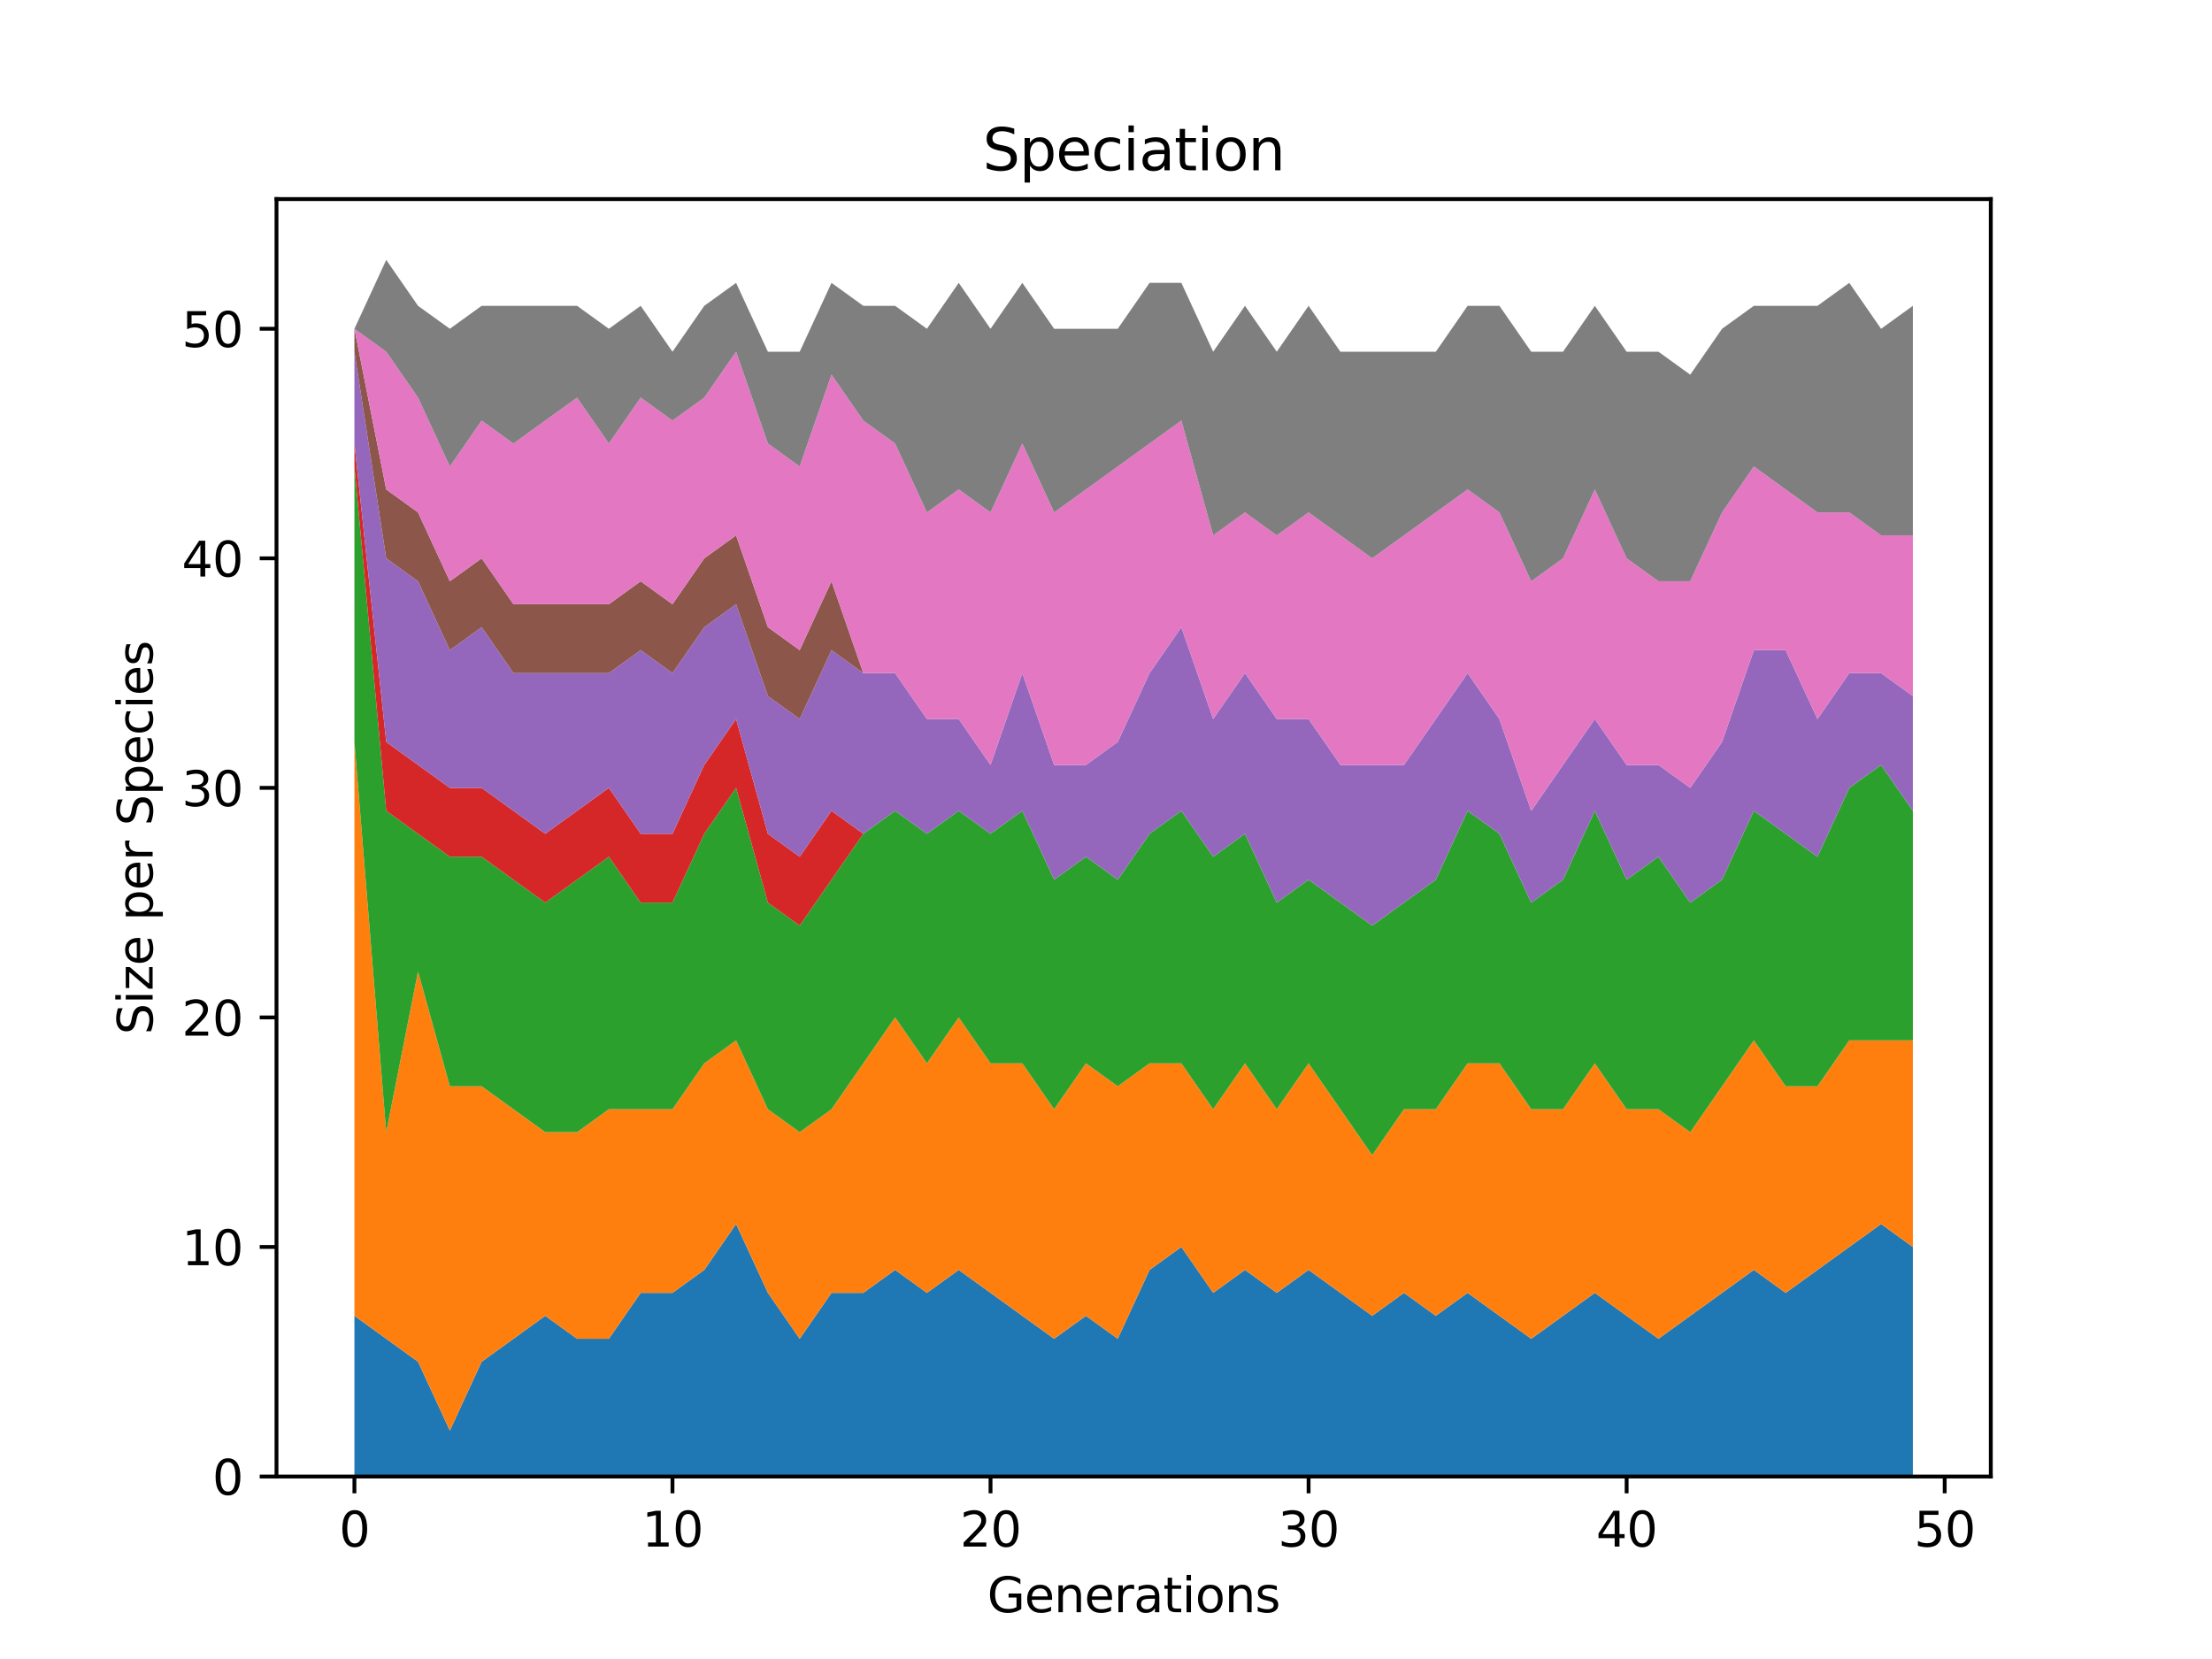 <?xml version="1.0" encoding="utf-8" standalone="no"?>
<!DOCTYPE svg PUBLIC "-//W3C//DTD SVG 1.1//EN"
  "http://www.w3.org/Graphics/SVG/1.1/DTD/svg11.dtd">
<svg height="345.6pt" version="1.1" viewBox="0 0 460.8 345.6" width="460.8pt" xmlns="http://www.w3.org/2000/svg" xmlns:xlink="http://www.w3.org/1999/xlink">
 <defs>
  <style type="text/css">*{stroke-linecap:butt;stroke-linejoin:round;}</style>
 </defs>
 <g id="figure_1">
  <g id="patch_1">
   <path d="M 0 345.6 
L 460.8 345.6 
L 460.8 0 
L 0 0 
z
" style="fill:#ffffff;"/>
  </g>
  <g id="axes_1">
   <g id="patch_2">
    <path d="M 57.6 307.584 
L 414.72 307.584 
L 414.72 41.472 
L 57.6 41.472 
z
" style="fill:#ffffff;"/>
   </g>
   <g id="PolyCollection_1">
    <path clip-path="url(#p19ef1f21a3)" d="M 73.833 274.111 
L 73.833 307.584 
L 80.458 307.584 
L 87.084 307.584 
L 93.71 307.584 
L 100.335 307.584 
L 106.961 307.584 
L 113.586 307.584 
L 120.212 307.584 
L 126.838 307.584 
L 133.463 307.584 
L 140.089 307.584 
L 146.714 307.584 
L 153.34 307.584 
L 159.966 307.584 
L 166.591 307.584 
L 173.217 307.584 
L 179.842 307.584 
L 186.468 307.584 
L 193.094 307.584 
L 199.719 307.584 
L 206.345 307.584 
L 212.97 307.584 
L 219.596 307.584 
L 226.222 307.584 
L 232.847 307.584 
L 239.473 307.584 
L 246.098 307.584 
L 252.724 307.584 
L 259.35 307.584 
L 265.975 307.584 
L 272.601 307.584 
L 279.226 307.584 
L 285.852 307.584 
L 292.478 307.584 
L 299.103 307.584 
L 305.729 307.584 
L 312.354 307.584 
L 318.98 307.584 
L 325.606 307.584 
L 332.231 307.584 
L 338.857 307.584 
L 345.482 307.584 
L 352.108 307.584 
L 358.734 307.584 
L 365.359 307.584 
L 371.985 307.584 
L 378.61 307.584 
L 385.236 307.584 
L 391.862 307.584 
L 398.487 307.584 
L 398.487 259.765 
L 398.487 259.765 
L 391.862 254.983 
L 385.236 259.765 
L 378.61 264.547 
L 371.985 269.329 
L 365.359 264.547 
L 358.734 269.329 
L 352.108 274.111 
L 345.482 278.893 
L 338.857 274.111 
L 332.231 269.329 
L 325.606 274.111 
L 318.98 278.893 
L 312.354 274.111 
L 305.729 269.329 
L 299.103 274.111 
L 292.478 269.329 
L 285.852 274.111 
L 279.226 269.329 
L 272.601 264.547 
L 265.975 269.329 
L 259.35 264.547 
L 252.724 269.329 
L 246.098 259.765 
L 239.473 264.547 
L 232.847 278.893 
L 226.222 274.111 
L 219.596 278.893 
L 212.97 274.111 
L 206.345 269.329 
L 199.719 264.547 
L 193.094 269.329 
L 186.468 264.547 
L 179.842 269.329 
L 173.217 269.329 
L 166.591 278.893 
L 159.966 269.329 
L 153.34 254.983 
L 146.714 264.547 
L 140.089 269.329 
L 133.463 269.329 
L 126.838 278.893 
L 120.212 278.893 
L 113.586 274.111 
L 106.961 278.893 
L 100.335 283.675 
L 93.71 298.02 
L 87.084 283.675 
L 80.458 278.893 
L 73.833 274.111 
z
" style="fill:#1f77b4;"/>
   </g>
   <g id="PolyCollection_2">
    <path clip-path="url(#p19ef1f21a3)" d="M 73.833 154.564 
L 73.833 274.111 
L 80.458 278.893 
L 87.084 283.675 
L 93.71 298.02 
L 100.335 283.675 
L 106.961 278.893 
L 113.586 274.111 
L 120.212 278.893 
L 126.838 278.893 
L 133.463 269.329 
L 140.089 269.329 
L 146.714 264.547 
L 153.34 254.983 
L 159.966 269.329 
L 166.591 278.893 
L 173.217 269.329 
L 179.842 269.329 
L 186.468 264.547 
L 193.094 269.329 
L 199.719 264.547 
L 206.345 269.329 
L 212.97 274.111 
L 219.596 278.893 
L 226.222 274.111 
L 232.847 278.893 
L 239.473 264.547 
L 246.098 259.765 
L 252.724 269.329 
L 259.35 264.547 
L 265.975 269.329 
L 272.601 264.547 
L 279.226 269.329 
L 285.852 274.111 
L 292.478 269.329 
L 299.103 274.111 
L 305.729 269.329 
L 312.354 274.111 
L 318.98 278.893 
L 325.606 274.111 
L 332.231 269.329 
L 338.857 274.111 
L 345.482 278.893 
L 352.108 274.111 
L 358.734 269.329 
L 365.359 264.547 
L 371.985 269.329 
L 378.61 264.547 
L 385.236 259.765 
L 391.862 254.983 
L 398.487 259.765 
L 398.487 216.728 
L 398.487 216.728 
L 391.862 216.728 
L 385.236 216.728 
L 378.61 226.292 
L 371.985 226.292 
L 365.359 216.728 
L 358.734 226.292 
L 352.108 235.856 
L 345.482 231.074 
L 338.857 231.074 
L 332.231 221.51 
L 325.606 231.074 
L 318.98 231.074 
L 312.354 221.51 
L 305.729 221.51 
L 299.103 231.074 
L 292.478 231.074 
L 285.852 240.638 
L 279.226 231.074 
L 272.601 221.51 
L 265.975 231.074 
L 259.35 221.51 
L 252.724 231.074 
L 246.098 221.51 
L 239.473 221.51 
L 232.847 226.292 
L 226.222 221.51 
L 219.596 231.074 
L 212.97 221.51 
L 206.345 221.51 
L 199.719 211.946 
L 193.094 221.51 
L 186.468 211.946 
L 179.842 221.51 
L 173.217 231.074 
L 166.591 235.856 
L 159.966 231.074 
L 153.34 216.728 
L 146.714 221.51 
L 140.089 231.074 
L 133.463 231.074 
L 126.838 231.074 
L 120.212 235.856 
L 113.586 235.856 
L 106.961 231.074 
L 100.335 226.292 
L 93.71 226.292 
L 87.084 202.382 
L 80.458 235.856 
L 73.833 154.564 
z
" style="fill:#ff7f0e;"/>
   </g>
   <g id="PolyCollection_3">
    <path clip-path="url(#p19ef1f21a3)" d="M 73.833 97.181 
L 73.833 154.564 
L 80.458 235.856 
L 87.084 202.382 
L 93.71 226.292 
L 100.335 226.292 
L 106.961 231.074 
L 113.586 235.856 
L 120.212 235.856 
L 126.838 231.074 
L 133.463 231.074 
L 140.089 231.074 
L 146.714 221.51 
L 153.34 216.728 
L 159.966 231.074 
L 166.591 235.856 
L 173.217 231.074 
L 179.842 221.51 
L 186.468 211.946 
L 193.094 221.51 
L 199.719 211.946 
L 206.345 221.51 
L 212.97 221.51 
L 219.596 231.074 
L 226.222 221.51 
L 232.847 226.292 
L 239.473 221.51 
L 246.098 221.51 
L 252.724 231.074 
L 259.35 221.51 
L 265.975 231.074 
L 272.601 221.51 
L 279.226 231.074 
L 285.852 240.638 
L 292.478 231.074 
L 299.103 231.074 
L 305.729 221.51 
L 312.354 221.51 
L 318.98 231.074 
L 325.606 231.074 
L 332.231 221.51 
L 338.857 231.074 
L 345.482 231.074 
L 352.108 235.856 
L 358.734 226.292 
L 365.359 216.728 
L 371.985 226.292 
L 378.61 226.292 
L 385.236 216.728 
L 391.862 216.728 
L 398.487 216.728 
L 398.487 168.909 
L 398.487 168.909 
L 391.862 159.346 
L 385.236 164.127 
L 378.61 178.473 
L 371.985 173.691 
L 365.359 168.909 
L 358.734 183.255 
L 352.108 188.037 
L 345.482 178.473 
L 338.857 183.255 
L 332.231 168.909 
L 325.606 183.255 
L 318.98 188.037 
L 312.354 173.691 
L 305.729 168.909 
L 299.103 183.255 
L 292.478 188.037 
L 285.852 192.819 
L 279.226 188.037 
L 272.601 183.255 
L 265.975 188.037 
L 259.35 173.691 
L 252.724 178.473 
L 246.098 168.909 
L 239.473 173.691 
L 232.847 183.255 
L 226.222 178.473 
L 219.596 183.255 
L 212.97 168.909 
L 206.345 173.691 
L 199.719 168.909 
L 193.094 173.691 
L 186.468 168.909 
L 179.842 173.691 
L 173.217 183.255 
L 166.591 192.819 
L 159.966 188.037 
L 153.34 164.127 
L 146.714 173.691 
L 140.089 188.037 
L 133.463 188.037 
L 126.838 178.473 
L 120.212 183.255 
L 113.586 188.037 
L 106.961 183.255 
L 100.335 178.473 
L 93.71 178.473 
L 87.084 173.691 
L 80.458 168.909 
L 73.833 97.181 
z
" style="fill:#2ca02c;"/>
   </g>
   <g id="PolyCollection_4">
    <path clip-path="url(#p19ef1f21a3)" d="M 73.833 92.399 
L 73.833 97.181 
L 80.458 168.909 
L 87.084 173.691 
L 93.71 178.473 
L 100.335 178.473 
L 106.961 183.255 
L 113.586 188.037 
L 120.212 183.255 
L 126.838 178.473 
L 133.463 188.037 
L 140.089 188.037 
L 146.714 173.691 
L 153.34 164.127 
L 159.966 188.037 
L 166.591 192.819 
L 173.217 183.255 
L 179.842 173.691 
L 186.468 168.909 
L 193.094 173.691 
L 199.719 168.909 
L 206.345 173.691 
L 212.97 168.909 
L 219.596 183.255 
L 226.222 178.473 
L 232.847 183.255 
L 239.473 173.691 
L 246.098 168.909 
L 252.724 178.473 
L 259.35 173.691 
L 265.975 188.037 
L 272.601 183.255 
L 279.226 188.037 
L 285.852 192.819 
L 292.478 188.037 
L 299.103 183.255 
L 305.729 168.909 
L 312.354 173.691 
L 318.98 188.037 
L 325.606 183.255 
L 332.231 168.909 
L 338.857 183.255 
L 345.482 178.473 
L 352.108 188.037 
L 358.734 183.255 
L 365.359 168.909 
L 371.985 173.691 
L 378.61 178.473 
L 385.236 164.127 
L 391.862 159.346 
L 398.487 168.909 
L 398.487 168.909 
L 398.487 168.909 
L 391.862 159.346 
L 385.236 164.127 
L 378.61 178.473 
L 371.985 173.691 
L 365.359 168.909 
L 358.734 183.255 
L 352.108 188.037 
L 345.482 178.473 
L 338.857 183.255 
L 332.231 168.909 
L 325.606 183.255 
L 318.98 188.037 
L 312.354 173.691 
L 305.729 168.909 
L 299.103 183.255 
L 292.478 188.037 
L 285.852 192.819 
L 279.226 188.037 
L 272.601 183.255 
L 265.975 188.037 
L 259.35 173.691 
L 252.724 178.473 
L 246.098 168.909 
L 239.473 173.691 
L 232.847 183.255 
L 226.222 178.473 
L 219.596 183.255 
L 212.97 168.909 
L 206.345 173.691 
L 199.719 168.909 
L 193.094 173.691 
L 186.468 168.909 
L 179.842 173.691 
L 173.217 168.909 
L 166.591 178.473 
L 159.966 173.691 
L 153.34 149.782 
L 146.714 159.346 
L 140.089 173.691 
L 133.463 173.691 
L 126.838 164.127 
L 120.212 168.909 
L 113.586 173.691 
L 106.961 168.909 
L 100.335 164.127 
L 93.71 164.127 
L 87.084 159.346 
L 80.458 154.564 
L 73.833 92.399 
z
" style="fill:#d62728;"/>
   </g>
   <g id="PolyCollection_5">
    <path clip-path="url(#p19ef1f21a3)" d="M 73.833 73.272 
L 73.833 92.399 
L 80.458 154.564 
L 87.084 159.346 
L 93.71 164.127 
L 100.335 164.127 
L 106.961 168.909 
L 113.586 173.691 
L 120.212 168.909 
L 126.838 164.127 
L 133.463 173.691 
L 140.089 173.691 
L 146.714 159.346 
L 153.34 149.782 
L 159.966 173.691 
L 166.591 178.473 
L 173.217 168.909 
L 179.842 173.691 
L 186.468 168.909 
L 193.094 173.691 
L 199.719 168.909 
L 206.345 173.691 
L 212.97 168.909 
L 219.596 183.255 
L 226.222 178.473 
L 232.847 183.255 
L 239.473 173.691 
L 246.098 168.909 
L 252.724 178.473 
L 259.35 173.691 
L 265.975 188.037 
L 272.601 183.255 
L 279.226 188.037 
L 285.852 192.819 
L 292.478 188.037 
L 299.103 183.255 
L 305.729 168.909 
L 312.354 173.691 
L 318.98 188.037 
L 325.606 183.255 
L 332.231 168.909 
L 338.857 183.255 
L 345.482 178.473 
L 352.108 188.037 
L 358.734 183.255 
L 365.359 168.909 
L 371.985 173.691 
L 378.61 178.473 
L 385.236 164.127 
L 391.862 159.346 
L 398.487 168.909 
L 398.487 145 
L 398.487 145 
L 391.862 140.218 
L 385.236 140.218 
L 378.61 149.782 
L 371.985 135.436 
L 365.359 135.436 
L 358.734 154.564 
L 352.108 164.127 
L 345.482 159.346 
L 338.857 159.346 
L 332.231 149.782 
L 325.606 159.346 
L 318.98 168.909 
L 312.354 149.782 
L 305.729 140.218 
L 299.103 149.782 
L 292.478 159.346 
L 285.852 159.346 
L 279.226 159.346 
L 272.601 149.782 
L 265.975 149.782 
L 259.35 140.218 
L 252.724 149.782 
L 246.098 130.654 
L 239.473 140.218 
L 232.847 154.564 
L 226.222 159.346 
L 219.596 159.346 
L 212.97 140.218 
L 206.345 159.346 
L 199.719 149.782 
L 193.094 149.782 
L 186.468 140.218 
L 179.842 140.218 
L 173.217 135.436 
L 166.591 149.782 
L 159.966 145 
L 153.34 125.872 
L 146.714 130.654 
L 140.089 140.218 
L 133.463 135.436 
L 126.838 140.218 
L 120.212 140.218 
L 113.586 140.218 
L 106.961 140.218 
L 100.335 130.654 
L 93.71 135.436 
L 87.084 121.09 
L 80.458 116.309 
L 73.833 73.272 
z
" style="fill:#9467bd;"/>
   </g>
   <g id="PolyCollection_6">
    <path clip-path="url(#p19ef1f21a3)" d="M 73.833 68.49 
L 73.833 73.272 
L 80.458 116.309 
L 87.084 121.09 
L 93.71 135.436 
L 100.335 130.654 
L 106.961 140.218 
L 113.586 140.218 
L 120.212 140.218 
L 126.838 140.218 
L 133.463 135.436 
L 140.089 140.218 
L 146.714 130.654 
L 153.34 125.872 
L 159.966 145 
L 166.591 149.782 
L 173.217 135.436 
L 179.842 140.218 
L 186.468 140.218 
L 193.094 149.782 
L 199.719 149.782 
L 206.345 159.346 
L 212.97 140.218 
L 219.596 159.346 
L 226.222 159.346 
L 232.847 154.564 
L 239.473 140.218 
L 246.098 130.654 
L 252.724 149.782 
L 259.35 140.218 
L 265.975 149.782 
L 272.601 149.782 
L 279.226 159.346 
L 285.852 159.346 
L 292.478 159.346 
L 299.103 149.782 
L 305.729 140.218 
L 312.354 149.782 
L 318.98 168.909 
L 325.606 159.346 
L 332.231 149.782 
L 338.857 159.346 
L 345.482 159.346 
L 352.108 164.127 
L 358.734 154.564 
L 365.359 135.436 
L 371.985 135.436 
L 378.61 149.782 
L 385.236 140.218 
L 391.862 140.218 
L 398.487 145 
L 398.487 145 
L 398.487 145 
L 391.862 140.218 
L 385.236 140.218 
L 378.61 149.782 
L 371.985 135.436 
L 365.359 135.436 
L 358.734 154.564 
L 352.108 164.127 
L 345.482 159.346 
L 338.857 159.346 
L 332.231 149.782 
L 325.606 159.346 
L 318.98 168.909 
L 312.354 149.782 
L 305.729 140.218 
L 299.103 149.782 
L 292.478 159.346 
L 285.852 159.346 
L 279.226 159.346 
L 272.601 149.782 
L 265.975 149.782 
L 259.35 140.218 
L 252.724 149.782 
L 246.098 130.654 
L 239.473 140.218 
L 232.847 154.564 
L 226.222 159.346 
L 219.596 159.346 
L 212.97 140.218 
L 206.345 159.346 
L 199.719 149.782 
L 193.094 149.782 
L 186.468 140.218 
L 179.842 140.218 
L 173.217 121.09 
L 166.591 135.436 
L 159.966 130.654 
L 153.34 111.527 
L 146.714 116.309 
L 140.089 125.872 
L 133.463 121.09 
L 126.838 125.872 
L 120.212 125.872 
L 113.586 125.872 
L 106.961 125.872 
L 100.335 116.309 
L 93.71 121.09 
L 87.084 106.745 
L 80.458 101.963 
L 73.833 68.49 
z
" style="fill:#8c564b;"/>
   </g>
   <g id="PolyCollection_7">
    <path clip-path="url(#p19ef1f21a3)" d="M 73.833 68.49 
L 73.833 68.49 
L 80.458 101.963 
L 87.084 106.745 
L 93.71 121.09 
L 100.335 116.309 
L 106.961 125.872 
L 113.586 125.872 
L 120.212 125.872 
L 126.838 125.872 
L 133.463 121.09 
L 140.089 125.872 
L 146.714 116.309 
L 153.34 111.527 
L 159.966 130.654 
L 166.591 135.436 
L 173.217 121.09 
L 179.842 140.218 
L 186.468 140.218 
L 193.094 149.782 
L 199.719 149.782 
L 206.345 159.346 
L 212.97 140.218 
L 219.596 159.346 
L 226.222 159.346 
L 232.847 154.564 
L 239.473 140.218 
L 246.098 130.654 
L 252.724 149.782 
L 259.35 140.218 
L 265.975 149.782 
L 272.601 149.782 
L 279.226 159.346 
L 285.852 159.346 
L 292.478 159.346 
L 299.103 149.782 
L 305.729 140.218 
L 312.354 149.782 
L 318.98 168.909 
L 325.606 159.346 
L 332.231 149.782 
L 338.857 159.346 
L 345.482 159.346 
L 352.108 164.127 
L 358.734 154.564 
L 365.359 135.436 
L 371.985 135.436 
L 378.61 149.782 
L 385.236 140.218 
L 391.862 140.218 
L 398.487 145 
L 398.487 111.527 
L 398.487 111.527 
L 391.862 111.527 
L 385.236 106.745 
L 378.61 106.745 
L 371.985 101.963 
L 365.359 97.181 
L 358.734 106.745 
L 352.108 121.09 
L 345.482 121.09 
L 338.857 116.309 
L 332.231 101.963 
L 325.606 116.309 
L 318.98 121.09 
L 312.354 106.745 
L 305.729 101.963 
L 299.103 106.745 
L 292.478 111.527 
L 285.852 116.309 
L 279.226 111.527 
L 272.601 106.745 
L 265.975 111.527 
L 259.35 106.745 
L 252.724 111.527 
L 246.098 87.617 
L 239.473 92.399 
L 232.847 97.181 
L 226.222 101.963 
L 219.596 106.745 
L 212.97 92.399 
L 206.345 106.745 
L 199.719 101.963 
L 193.094 106.745 
L 186.468 92.399 
L 179.842 87.617 
L 173.217 78.053 
L 166.591 97.181 
L 159.966 92.399 
L 153.34 73.272 
L 146.714 82.835 
L 140.089 87.617 
L 133.463 82.835 
L 126.838 92.399 
L 120.212 82.835 
L 113.586 87.617 
L 106.961 92.399 
L 100.335 87.617 
L 93.71 97.181 
L 87.084 82.835 
L 80.458 73.272 
L 73.833 68.49 
z
" style="fill:#e377c2;"/>
   </g>
   <g id="PolyCollection_8">
    <path clip-path="url(#p19ef1f21a3)" d="M 73.833 68.49 
L 73.833 68.49 
L 80.458 73.272 
L 87.084 82.835 
L 93.71 97.181 
L 100.335 87.617 
L 106.961 92.399 
L 113.586 87.617 
L 120.212 82.835 
L 126.838 92.399 
L 133.463 82.835 
L 140.089 87.617 
L 146.714 82.835 
L 153.34 73.272 
L 159.966 92.399 
L 166.591 97.181 
L 173.217 78.053 
L 179.842 87.617 
L 186.468 92.399 
L 193.094 106.745 
L 199.719 101.963 
L 206.345 106.745 
L 212.97 92.399 
L 219.596 106.745 
L 226.222 101.963 
L 232.847 97.181 
L 239.473 92.399 
L 246.098 87.617 
L 252.724 111.527 
L 259.35 106.745 
L 265.975 111.527 
L 272.601 106.745 
L 279.226 111.527 
L 285.852 116.309 
L 292.478 111.527 
L 299.103 106.745 
L 305.729 101.963 
L 312.354 106.745 
L 318.98 121.09 
L 325.606 116.309 
L 332.231 101.963 
L 338.857 116.309 
L 345.482 121.09 
L 352.108 121.09 
L 358.734 106.745 
L 365.359 97.181 
L 371.985 101.963 
L 378.61 106.745 
L 385.236 106.745 
L 391.862 111.527 
L 398.487 111.527 
L 398.487 63.708 
L 398.487 63.708 
L 391.862 68.49 
L 385.236 58.926 
L 378.61 63.708 
L 371.985 63.708 
L 365.359 63.708 
L 358.734 68.49 
L 352.108 78.053 
L 345.482 73.272 
L 338.857 73.272 
L 332.231 63.708 
L 325.606 73.272 
L 318.98 73.272 
L 312.354 63.708 
L 305.729 63.708 
L 299.103 73.272 
L 292.478 73.272 
L 285.852 73.272 
L 279.226 73.272 
L 272.601 63.708 
L 265.975 73.272 
L 259.35 63.708 
L 252.724 73.272 
L 246.098 58.926 
L 239.473 58.926 
L 232.847 68.49 
L 226.222 68.49 
L 219.596 68.49 
L 212.97 58.926 
L 206.345 68.49 
L 199.719 58.926 
L 193.094 68.49 
L 186.468 63.708 
L 179.842 63.708 
L 173.217 58.926 
L 166.591 73.272 
L 159.966 73.272 
L 153.34 58.926 
L 146.714 63.708 
L 140.089 73.272 
L 133.463 63.708 
L 126.838 68.49 
L 120.212 63.708 
L 113.586 63.708 
L 106.961 63.708 
L 100.335 63.708 
L 93.71 68.49 
L 87.084 63.708 
L 80.458 54.144 
L 73.833 68.49 
z
" style="fill:#7f7f7f;"/>
   </g>
   <g id="matplotlib.axis_1">
    <g id="xtick_1">
     <g id="line2d_1">
      <defs>
       <path d="M 0 0 
L 0 3.5 
" id="m1dd7a50704" style="stroke:#000000;stroke-width:0.8;"/>
      </defs>
      <g>
       <use style="stroke:#000000;stroke-width:0.8;" x="73.833" xlink:href="#m1dd7a50704" y="307.584"/>
      </g>
     </g>
     <g id="text_1">
      <!-- 0 -->
      <g transform="translate(70.651 322.182)scale(0.1 -0.1)">
       <defs>
        <path d="M 2034 4250 
Q 1547 4250 1301 3770 
Q 1056 3291 1056 2328 
Q 1056 1369 1301 889 
Q 1547 409 2034 409 
Q 2525 409 2770 889 
Q 3016 1369 3016 2328 
Q 3016 3291 2770 3770 
Q 2525 4250 2034 4250 
z
M 2034 4750 
Q 2819 4750 3233 4129 
Q 3647 3509 3647 2328 
Q 3647 1150 3233 529 
Q 2819 -91 2034 -91 
Q 1250 -91 836 529 
Q 422 1150 422 2328 
Q 422 3509 836 4129 
Q 1250 4750 2034 4750 
z
" id="DejaVuSans-30" transform="scale(0.016)"/>
       </defs>
       <use xlink:href="#DejaVuSans-30"/>
      </g>
     </g>
    </g>
    <g id="xtick_2">
     <g id="line2d_2">
      <g>
       <use style="stroke:#000000;stroke-width:0.8;" x="140.089" xlink:href="#m1dd7a50704" y="307.584"/>
      </g>
     </g>
     <g id="text_2">
      <!-- 10 -->
      <g transform="translate(133.726 322.182)scale(0.1 -0.1)">
       <defs>
        <path d="M 794 531 
L 1825 531 
L 1825 4091 
L 703 3866 
L 703 4441 
L 1819 4666 
L 2450 4666 
L 2450 531 
L 3481 531 
L 3481 0 
L 794 0 
L 794 531 
z
" id="DejaVuSans-31" transform="scale(0.016)"/>
       </defs>
       <use xlink:href="#DejaVuSans-31"/>
       <use x="63.623" xlink:href="#DejaVuSans-30"/>
      </g>
     </g>
    </g>
    <g id="xtick_3">
     <g id="line2d_3">
      <g>
       <use style="stroke:#000000;stroke-width:0.8;" x="206.345" xlink:href="#m1dd7a50704" y="307.584"/>
      </g>
     </g>
     <g id="text_3">
      <!-- 20 -->
      <g transform="translate(199.982 322.182)scale(0.1 -0.1)">
       <defs>
        <path d="M 1228 531 
L 3431 531 
L 3431 0 
L 469 0 
L 469 531 
Q 828 903 1448 1529 
Q 2069 2156 2228 2338 
Q 2531 2678 2651 2914 
Q 2772 3150 2772 3378 
Q 2772 3750 2511 3984 
Q 2250 4219 1831 4219 
Q 1534 4219 1204 4116 
Q 875 4013 500 3803 
L 500 4441 
Q 881 4594 1212 4672 
Q 1544 4750 1819 4750 
Q 2544 4750 2975 4387 
Q 3406 4025 3406 3419 
Q 3406 3131 3298 2873 
Q 3191 2616 2906 2266 
Q 2828 2175 2409 1742 
Q 1991 1309 1228 531 
z
" id="DejaVuSans-32" transform="scale(0.016)"/>
       </defs>
       <use xlink:href="#DejaVuSans-32"/>
       <use x="63.623" xlink:href="#DejaVuSans-30"/>
      </g>
     </g>
    </g>
    <g id="xtick_4">
     <g id="line2d_4">
      <g>
       <use style="stroke:#000000;stroke-width:0.8;" x="272.601" xlink:href="#m1dd7a50704" y="307.584"/>
      </g>
     </g>
     <g id="text_4">
      <!-- 30 -->
      <g transform="translate(266.238 322.182)scale(0.1 -0.1)">
       <defs>
        <path d="M 2597 2516 
Q 3050 2419 3304 2112 
Q 3559 1806 3559 1356 
Q 3559 666 3084 287 
Q 2609 -91 1734 -91 
Q 1441 -91 1130 -33 
Q 819 25 488 141 
L 488 750 
Q 750 597 1062 519 
Q 1375 441 1716 441 
Q 2309 441 2620 675 
Q 2931 909 2931 1356 
Q 2931 1769 2642 2001 
Q 2353 2234 1838 2234 
L 1294 2234 
L 1294 2753 
L 1863 2753 
Q 2328 2753 2575 2939 
Q 2822 3125 2822 3475 
Q 2822 3834 2567 4026 
Q 2313 4219 1838 4219 
Q 1578 4219 1281 4162 
Q 984 4106 628 3988 
L 628 4550 
Q 988 4650 1302 4700 
Q 1616 4750 1894 4750 
Q 2613 4750 3031 4423 
Q 3450 4097 3450 3541 
Q 3450 3153 3228 2886 
Q 3006 2619 2597 2516 
z
" id="DejaVuSans-33" transform="scale(0.016)"/>
       </defs>
       <use xlink:href="#DejaVuSans-33"/>
       <use x="63.623" xlink:href="#DejaVuSans-30"/>
      </g>
     </g>
    </g>
    <g id="xtick_5">
     <g id="line2d_5">
      <g>
       <use style="stroke:#000000;stroke-width:0.8;" x="338.857" xlink:href="#m1dd7a50704" y="307.584"/>
      </g>
     </g>
     <g id="text_5">
      <!-- 40 -->
      <g transform="translate(332.494 322.182)scale(0.1 -0.1)">
       <defs>
        <path d="M 2419 4116 
L 825 1625 
L 2419 1625 
L 2419 4116 
z
M 2253 4666 
L 3047 4666 
L 3047 1625 
L 3713 1625 
L 3713 1100 
L 3047 1100 
L 3047 0 
L 2419 0 
L 2419 1100 
L 313 1100 
L 313 1709 
L 2253 4666 
z
" id="DejaVuSans-34" transform="scale(0.016)"/>
       </defs>
       <use xlink:href="#DejaVuSans-34"/>
       <use x="63.623" xlink:href="#DejaVuSans-30"/>
      </g>
     </g>
    </g>
    <g id="xtick_6">
     <g id="line2d_6">
      <g>
       <use style="stroke:#000000;stroke-width:0.8;" x="405.113" xlink:href="#m1dd7a50704" y="307.584"/>
      </g>
     </g>
     <g id="text_6">
      <!-- 50 -->
      <g transform="translate(398.75 322.182)scale(0.1 -0.1)">
       <defs>
        <path d="M 691 4666 
L 3169 4666 
L 3169 4134 
L 1269 4134 
L 1269 2991 
Q 1406 3038 1543 3061 
Q 1681 3084 1819 3084 
Q 2600 3084 3056 2656 
Q 3513 2228 3513 1497 
Q 3513 744 3044 326 
Q 2575 -91 1722 -91 
Q 1428 -91 1123 -41 
Q 819 9 494 109 
L 494 744 
Q 775 591 1075 516 
Q 1375 441 1709 441 
Q 2250 441 2565 725 
Q 2881 1009 2881 1497 
Q 2881 1984 2565 2268 
Q 2250 2553 1709 2553 
Q 1456 2553 1204 2497 
Q 953 2441 691 2322 
L 691 4666 
z
" id="DejaVuSans-35" transform="scale(0.016)"/>
       </defs>
       <use xlink:href="#DejaVuSans-35"/>
       <use x="63.623" xlink:href="#DejaVuSans-30"/>
      </g>
     </g>
    </g>
    <g id="text_7">
     <!-- Generations -->
     <g transform="translate(205.662 335.861)scale(0.1 -0.1)">
      <defs>
       <path d="M 3809 666 
L 3809 1919 
L 2778 1919 
L 2778 2438 
L 4434 2438 
L 4434 434 
Q 4069 175 3628 42 
Q 3188 -91 2688 -91 
Q 1594 -91 976 548 
Q 359 1188 359 2328 
Q 359 3472 976 4111 
Q 1594 4750 2688 4750 
Q 3144 4750 3555 4637 
Q 3966 4525 4313 4306 
L 4313 3634 
Q 3963 3931 3569 4081 
Q 3175 4231 2741 4231 
Q 1884 4231 1454 3753 
Q 1025 3275 1025 2328 
Q 1025 1384 1454 906 
Q 1884 428 2741 428 
Q 3075 428 3337 486 
Q 3600 544 3809 666 
z
" id="DejaVuSans-47" transform="scale(0.016)"/>
       <path d="M 3597 1894 
L 3597 1613 
L 953 1613 
Q 991 1019 1311 708 
Q 1631 397 2203 397 
Q 2534 397 2845 478 
Q 3156 559 3463 722 
L 3463 178 
Q 3153 47 2828 -22 
Q 2503 -91 2169 -91 
Q 1331 -91 842 396 
Q 353 884 353 1716 
Q 353 2575 817 3079 
Q 1281 3584 2069 3584 
Q 2775 3584 3186 3129 
Q 3597 2675 3597 1894 
z
M 3022 2063 
Q 3016 2534 2758 2815 
Q 2500 3097 2075 3097 
Q 1594 3097 1305 2825 
Q 1016 2553 972 2059 
L 3022 2063 
z
" id="DejaVuSans-65" transform="scale(0.016)"/>
       <path d="M 3513 2113 
L 3513 0 
L 2938 0 
L 2938 2094 
Q 2938 2591 2744 2837 
Q 2550 3084 2163 3084 
Q 1697 3084 1428 2787 
Q 1159 2491 1159 1978 
L 1159 0 
L 581 0 
L 581 3500 
L 1159 3500 
L 1159 2956 
Q 1366 3272 1645 3428 
Q 1925 3584 2291 3584 
Q 2894 3584 3203 3211 
Q 3513 2838 3513 2113 
z
" id="DejaVuSans-6e" transform="scale(0.016)"/>
       <path d="M 2631 2963 
Q 2534 3019 2420 3045 
Q 2306 3072 2169 3072 
Q 1681 3072 1420 2755 
Q 1159 2438 1159 1844 
L 1159 0 
L 581 0 
L 581 3500 
L 1159 3500 
L 1159 2956 
Q 1341 3275 1631 3429 
Q 1922 3584 2338 3584 
Q 2397 3584 2469 3576 
Q 2541 3569 2628 3553 
L 2631 2963 
z
" id="DejaVuSans-72" transform="scale(0.016)"/>
       <path d="M 2194 1759 
Q 1497 1759 1228 1600 
Q 959 1441 959 1056 
Q 959 750 1161 570 
Q 1363 391 1709 391 
Q 2188 391 2477 730 
Q 2766 1069 2766 1631 
L 2766 1759 
L 2194 1759 
z
M 3341 1997 
L 3341 0 
L 2766 0 
L 2766 531 
Q 2569 213 2275 61 
Q 1981 -91 1556 -91 
Q 1019 -91 701 211 
Q 384 513 384 1019 
Q 384 1609 779 1909 
Q 1175 2209 1959 2209 
L 2766 2209 
L 2766 2266 
Q 2766 2663 2505 2880 
Q 2244 3097 1772 3097 
Q 1472 3097 1187 3025 
Q 903 2953 641 2809 
L 641 3341 
Q 956 3463 1253 3523 
Q 1550 3584 1831 3584 
Q 2591 3584 2966 3190 
Q 3341 2797 3341 1997 
z
" id="DejaVuSans-61" transform="scale(0.016)"/>
       <path d="M 1172 4494 
L 1172 3500 
L 2356 3500 
L 2356 3053 
L 1172 3053 
L 1172 1153 
Q 1172 725 1289 603 
Q 1406 481 1766 481 
L 2356 481 
L 2356 0 
L 1766 0 
Q 1100 0 847 248 
Q 594 497 594 1153 
L 594 3053 
L 172 3053 
L 172 3500 
L 594 3500 
L 594 4494 
L 1172 4494 
z
" id="DejaVuSans-74" transform="scale(0.016)"/>
       <path d="M 603 3500 
L 1178 3500 
L 1178 0 
L 603 0 
L 603 3500 
z
M 603 4863 
L 1178 4863 
L 1178 4134 
L 603 4134 
L 603 4863 
z
" id="DejaVuSans-69" transform="scale(0.016)"/>
       <path d="M 1959 3097 
Q 1497 3097 1228 2736 
Q 959 2375 959 1747 
Q 959 1119 1226 758 
Q 1494 397 1959 397 
Q 2419 397 2687 759 
Q 2956 1122 2956 1747 
Q 2956 2369 2687 2733 
Q 2419 3097 1959 3097 
z
M 1959 3584 
Q 2709 3584 3137 3096 
Q 3566 2609 3566 1747 
Q 3566 888 3137 398 
Q 2709 -91 1959 -91 
Q 1206 -91 779 398 
Q 353 888 353 1747 
Q 353 2609 779 3096 
Q 1206 3584 1959 3584 
z
" id="DejaVuSans-6f" transform="scale(0.016)"/>
       <path d="M 2834 3397 
L 2834 2853 
Q 2591 2978 2328 3040 
Q 2066 3103 1784 3103 
Q 1356 3103 1142 2972 
Q 928 2841 928 2578 
Q 928 2378 1081 2264 
Q 1234 2150 1697 2047 
L 1894 2003 
Q 2506 1872 2764 1633 
Q 3022 1394 3022 966 
Q 3022 478 2636 193 
Q 2250 -91 1575 -91 
Q 1294 -91 989 -36 
Q 684 19 347 128 
L 347 722 
Q 666 556 975 473 
Q 1284 391 1588 391 
Q 1994 391 2212 530 
Q 2431 669 2431 922 
Q 2431 1156 2273 1281 
Q 2116 1406 1581 1522 
L 1381 1569 
Q 847 1681 609 1914 
Q 372 2147 372 2553 
Q 372 3047 722 3315 
Q 1072 3584 1716 3584 
Q 2034 3584 2315 3537 
Q 2597 3491 2834 3397 
z
" id="DejaVuSans-73" transform="scale(0.016)"/>
      </defs>
      <use xlink:href="#DejaVuSans-47"/>
      <use x="77.49" xlink:href="#DejaVuSans-65"/>
      <use x="139.014" xlink:href="#DejaVuSans-6e"/>
      <use x="202.393" xlink:href="#DejaVuSans-65"/>
      <use x="263.916" xlink:href="#DejaVuSans-72"/>
      <use x="305.029" xlink:href="#DejaVuSans-61"/>
      <use x="366.309" xlink:href="#DejaVuSans-74"/>
      <use x="405.518" xlink:href="#DejaVuSans-69"/>
      <use x="433.301" xlink:href="#DejaVuSans-6f"/>
      <use x="494.482" xlink:href="#DejaVuSans-6e"/>
      <use x="557.861" xlink:href="#DejaVuSans-73"/>
     </g>
    </g>
   </g>
   <g id="matplotlib.axis_2">
    <g id="ytick_1">
     <g id="line2d_7">
      <defs>
       <path d="M 0 0 
L -3.5 0 
" id="m772b58d5c9" style="stroke:#000000;stroke-width:0.8;"/>
      </defs>
      <g>
       <use style="stroke:#000000;stroke-width:0.8;" x="57.6" xlink:href="#m772b58d5c9" y="307.584"/>
      </g>
     </g>
     <g id="text_8">
      <!-- 0 -->
      <g transform="translate(44.237 311.383)scale(0.1 -0.1)">
       <use xlink:href="#DejaVuSans-30"/>
      </g>
     </g>
    </g>
    <g id="ytick_2">
     <g id="line2d_8">
      <g>
       <use style="stroke:#000000;stroke-width:0.8;" x="57.6" xlink:href="#m772b58d5c9" y="259.765"/>
      </g>
     </g>
     <g id="text_9">
      <!-- 10 -->
      <g transform="translate(37.875 263.564)scale(0.1 -0.1)">
       <use xlink:href="#DejaVuSans-31"/>
       <use x="63.623" xlink:href="#DejaVuSans-30"/>
      </g>
     </g>
    </g>
    <g id="ytick_3">
     <g id="line2d_9">
      <g>
       <use style="stroke:#000000;stroke-width:0.8;" x="57.6" xlink:href="#m772b58d5c9" y="211.946"/>
      </g>
     </g>
     <g id="text_10">
      <!-- 20 -->
      <g transform="translate(37.875 215.745)scale(0.1 -0.1)">
       <use xlink:href="#DejaVuSans-32"/>
       <use x="63.623" xlink:href="#DejaVuSans-30"/>
      </g>
     </g>
    </g>
    <g id="ytick_4">
     <g id="line2d_10">
      <g>
       <use style="stroke:#000000;stroke-width:0.8;" x="57.6" xlink:href="#m772b58d5c9" y="164.127"/>
      </g>
     </g>
     <g id="text_11">
      <!-- 30 -->
      <g transform="translate(37.875 167.927)scale(0.1 -0.1)">
       <use xlink:href="#DejaVuSans-33"/>
       <use x="63.623" xlink:href="#DejaVuSans-30"/>
      </g>
     </g>
    </g>
    <g id="ytick_5">
     <g id="line2d_11">
      <g>
       <use style="stroke:#000000;stroke-width:0.8;" x="57.6" xlink:href="#m772b58d5c9" y="116.309"/>
      </g>
     </g>
     <g id="text_12">
      <!-- 40 -->
      <g transform="translate(37.875 120.108)scale(0.1 -0.1)">
       <use xlink:href="#DejaVuSans-34"/>
       <use x="63.623" xlink:href="#DejaVuSans-30"/>
      </g>
     </g>
    </g>
    <g id="ytick_6">
     <g id="line2d_12">
      <g>
       <use style="stroke:#000000;stroke-width:0.8;" x="57.6" xlink:href="#m772b58d5c9" y="68.49"/>
      </g>
     </g>
     <g id="text_13">
      <!-- 50 -->
      <g transform="translate(37.875 72.289)scale(0.1 -0.1)">
       <use xlink:href="#DejaVuSans-35"/>
       <use x="63.623" xlink:href="#DejaVuSans-30"/>
      </g>
     </g>
    </g>
    <g id="text_14">
     <!-- Size per Species -->
     <g transform="translate(31.795 215.521)rotate(-90)scale(0.1 -0.1)">
      <defs>
       <path d="M 3425 4513 
L 3425 3897 
Q 3066 4069 2747 4153 
Q 2428 4238 2131 4238 
Q 1616 4238 1336 4038 
Q 1056 3838 1056 3469 
Q 1056 3159 1242 3001 
Q 1428 2844 1947 2747 
L 2328 2669 
Q 3034 2534 3370 2195 
Q 3706 1856 3706 1288 
Q 3706 609 3251 259 
Q 2797 -91 1919 -91 
Q 1588 -91 1214 -16 
Q 841 59 441 206 
L 441 856 
Q 825 641 1194 531 
Q 1563 422 1919 422 
Q 2459 422 2753 634 
Q 3047 847 3047 1241 
Q 3047 1584 2836 1778 
Q 2625 1972 2144 2069 
L 1759 2144 
Q 1053 2284 737 2584 
Q 422 2884 422 3419 
Q 422 4038 858 4394 
Q 1294 4750 2059 4750 
Q 2388 4750 2728 4690 
Q 3069 4631 3425 4513 
z
" id="DejaVuSans-53" transform="scale(0.016)"/>
       <path d="M 353 3500 
L 3084 3500 
L 3084 2975 
L 922 459 
L 3084 459 
L 3084 0 
L 275 0 
L 275 525 
L 2438 3041 
L 353 3041 
L 353 3500 
z
" id="DejaVuSans-7a" transform="scale(0.016)"/>
       <path id="DejaVuSans-20" transform="scale(0.016)"/>
       <path d="M 1159 525 
L 1159 -1331 
L 581 -1331 
L 581 3500 
L 1159 3500 
L 1159 2969 
Q 1341 3281 1617 3432 
Q 1894 3584 2278 3584 
Q 2916 3584 3314 3078 
Q 3713 2572 3713 1747 
Q 3713 922 3314 415 
Q 2916 -91 2278 -91 
Q 1894 -91 1617 61 
Q 1341 213 1159 525 
z
M 3116 1747 
Q 3116 2381 2855 2742 
Q 2594 3103 2138 3103 
Q 1681 3103 1420 2742 
Q 1159 2381 1159 1747 
Q 1159 1113 1420 752 
Q 1681 391 2138 391 
Q 2594 391 2855 752 
Q 3116 1113 3116 1747 
z
" id="DejaVuSans-70" transform="scale(0.016)"/>
       <path d="M 3122 3366 
L 3122 2828 
Q 2878 2963 2633 3030 
Q 2388 3097 2138 3097 
Q 1578 3097 1268 2742 
Q 959 2388 959 1747 
Q 959 1106 1268 751 
Q 1578 397 2138 397 
Q 2388 397 2633 464 
Q 2878 531 3122 666 
L 3122 134 
Q 2881 22 2623 -34 
Q 2366 -91 2075 -91 
Q 1284 -91 818 406 
Q 353 903 353 1747 
Q 353 2603 823 3093 
Q 1294 3584 2113 3584 
Q 2378 3584 2631 3529 
Q 2884 3475 3122 3366 
z
" id="DejaVuSans-63" transform="scale(0.016)"/>
      </defs>
      <use xlink:href="#DejaVuSans-53"/>
      <use x="63.477" xlink:href="#DejaVuSans-69"/>
      <use x="91.26" xlink:href="#DejaVuSans-7a"/>
      <use x="143.75" xlink:href="#DejaVuSans-65"/>
      <use x="205.273" xlink:href="#DejaVuSans-20"/>
      <use x="237.061" xlink:href="#DejaVuSans-70"/>
      <use x="300.537" xlink:href="#DejaVuSans-65"/>
      <use x="362.061" xlink:href="#DejaVuSans-72"/>
      <use x="403.174" xlink:href="#DejaVuSans-20"/>
      <use x="434.961" xlink:href="#DejaVuSans-53"/>
      <use x="498.438" xlink:href="#DejaVuSans-70"/>
      <use x="561.914" xlink:href="#DejaVuSans-65"/>
      <use x="623.438" xlink:href="#DejaVuSans-63"/>
      <use x="678.418" xlink:href="#DejaVuSans-69"/>
      <use x="706.201" xlink:href="#DejaVuSans-65"/>
      <use x="767.725" xlink:href="#DejaVuSans-73"/>
     </g>
    </g>
   </g>
   <g id="patch_3">
    <path d="M 57.6 307.584 
L 57.6 41.472 
" style="fill:none;stroke:#000000;stroke-linecap:square;stroke-linejoin:miter;stroke-width:0.8;"/>
   </g>
   <g id="patch_4">
    <path d="M 414.72 307.584 
L 414.72 41.472 
" style="fill:none;stroke:#000000;stroke-linecap:square;stroke-linejoin:miter;stroke-width:0.8;"/>
   </g>
   <g id="patch_5">
    <path d="M 57.6 307.584 
L 414.72 307.584 
" style="fill:none;stroke:#000000;stroke-linecap:square;stroke-linejoin:miter;stroke-width:0.8;"/>
   </g>
   <g id="patch_6">
    <path d="M 57.6 41.472 
L 414.72 41.472 
" style="fill:none;stroke:#000000;stroke-linecap:square;stroke-linejoin:miter;stroke-width:0.8;"/>
   </g>
   <g id="text_15">
    <!-- Speciation -->
    <g transform="translate(204.714 35.472)scale(0.12 -0.12)">
     <use xlink:href="#DejaVuSans-53"/>
     <use x="63.477" xlink:href="#DejaVuSans-70"/>
     <use x="126.953" xlink:href="#DejaVuSans-65"/>
     <use x="188.477" xlink:href="#DejaVuSans-63"/>
     <use x="243.457" xlink:href="#DejaVuSans-69"/>
     <use x="271.24" xlink:href="#DejaVuSans-61"/>
     <use x="332.52" xlink:href="#DejaVuSans-74"/>
     <use x="371.729" xlink:href="#DejaVuSans-69"/>
     <use x="399.512" xlink:href="#DejaVuSans-6f"/>
     <use x="460.693" xlink:href="#DejaVuSans-6e"/>
    </g>
   </g>
  </g>
 </g>
 <defs>
  <clipPath id="p19ef1f21a3">
   <rect height="266.112" width="357.12" x="57.6" y="41.472"/>
  </clipPath>
 </defs>
</svg>
